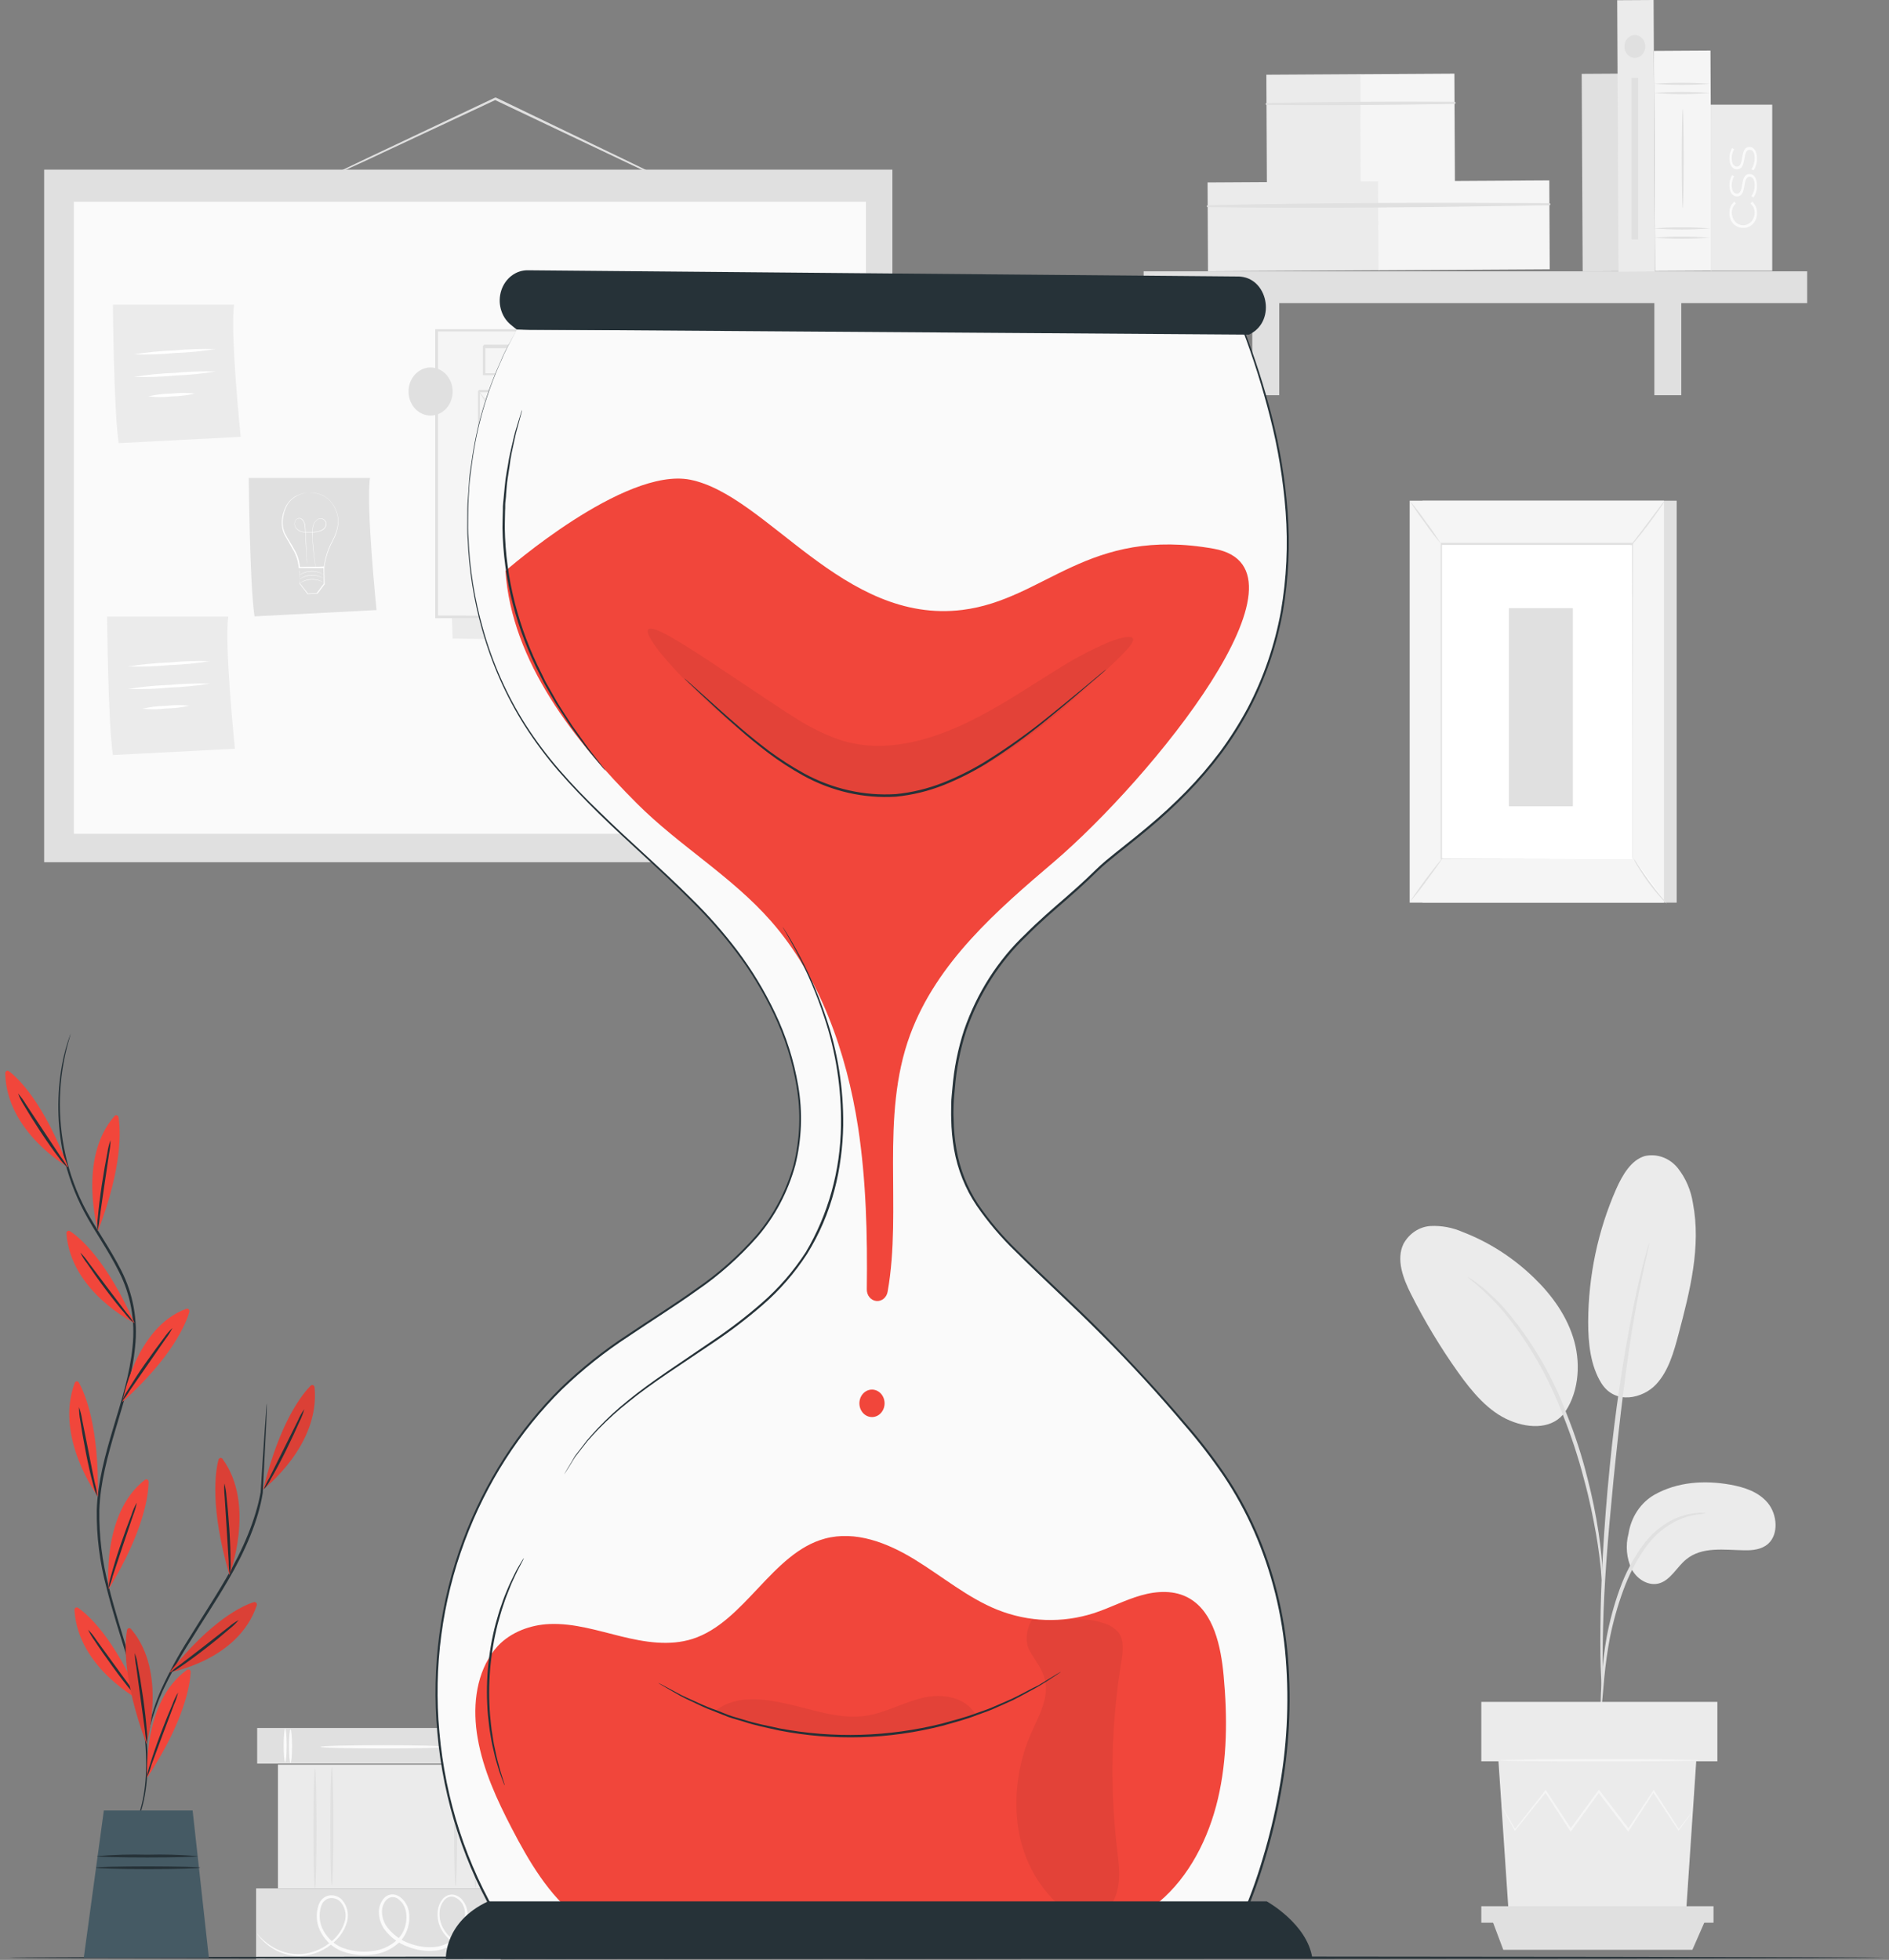 <svg width="213" height="221" viewBox="0 0 213 221" fill="none" xmlns="http://www.w3.org/2000/svg">
<rect x="0" y="0" width="213" height="221" fill="#808080" stroke="none"/>
<path d="M28.997 194.847V198.863H56.57V194.847H28.997Z" fill="#E0E0E0"/>
<path d="M32.759 195.008C32.852 195.008 32.93 195.852 32.93 196.893C32.93 197.935 32.852 198.773 32.759 198.773C32.666 198.773 32.583 197.929 32.583 196.893C32.583 195.857 32.661 195.008 32.759 195.008Z" fill="#FAFAFA"/>
<path d="M32.156 194.927C32.254 194.927 32.327 195.771 32.327 196.807C32.327 197.843 32.254 198.692 32.156 198.692C32.058 198.692 31.984 197.848 31.984 196.807C31.984 195.766 32.058 194.927 32.156 194.927Z" fill="#FAFAFA"/>
<path d="M54.44 195.008C54.537 195.008 54.616 195.852 54.616 196.893C54.616 197.935 54.537 198.773 54.44 198.773C54.342 198.773 54.268 197.929 54.268 196.893C54.268 195.857 54.346 195.008 54.44 195.008Z" fill="#FAFAFA"/>
<path d="M53.842 194.927C53.935 194.927 54.013 195.771 54.013 196.807C54.013 197.843 53.935 198.692 53.842 198.692C53.749 198.692 53.666 197.848 53.666 196.807C53.666 195.766 53.744 194.927 53.842 194.927Z" fill="#FAFAFA"/>
<path d="M50.237 196.973C50.237 197.08 47.078 197.16 43.185 197.16C39.291 197.16 36.132 197.08 36.132 196.973C36.132 196.867 39.291 196.786 43.185 196.786C47.078 196.786 50.237 196.867 50.237 196.973Z" fill="#FAFAFA"/>
<path d="M28.879 212.931V220.963H56.452V212.931H28.879Z" fill="#E0E0E0"/>
<path d="M56.805 218.704C56.805 218.704 56.761 218.742 56.658 218.795C56.555 218.848 56.404 218.928 56.198 219.025C55.599 219.302 54.97 219.497 54.327 219.607C53.296 219.811 52.233 219.646 51.295 219.137C50.715 218.8 50.221 218.312 49.855 217.716C49.436 217.038 49.262 216.214 49.366 215.404C49.426 214.964 49.595 214.55 49.855 214.207C49.995 214.02 50.172 213.87 50.374 213.77C50.575 213.67 50.795 213.622 51.016 213.63C51.244 213.651 51.465 213.722 51.667 213.84C51.868 213.957 52.045 214.119 52.187 214.314C52.488 214.702 52.675 215.181 52.721 215.687C52.758 216.208 52.693 216.731 52.529 217.222C52.365 217.714 52.106 218.161 51.77 218.533C51.073 219.338 50.132 219.841 49.121 219.949C48.08 220.058 47.03 219.915 46.045 219.532C44.993 219.173 44.059 218.488 43.356 217.561C42.994 217.063 42.776 216.459 42.73 215.826C42.7 215.496 42.738 215.164 42.839 214.852C42.941 214.54 43.104 214.256 43.317 214.02C43.551 213.776 43.856 213.63 44.179 213.609C44.498 213.6 44.813 213.697 45.08 213.887C45.597 214.256 45.961 214.831 46.094 215.489C46.209 216.131 46.17 216.795 45.979 217.416C45.789 218.037 45.454 218.593 45.007 219.03C44.132 219.836 43.044 220.318 41.902 220.408C40.819 220.544 39.722 220.425 38.684 220.061C37.666 219.711 36.796 218.974 36.235 217.983C35.956 217.513 35.783 216.978 35.731 216.421C35.678 215.864 35.747 215.301 35.932 214.779C36.023 214.517 36.174 214.285 36.37 214.103C36.566 213.922 36.801 213.798 37.053 213.743C37.295 213.695 37.544 213.703 37.784 213.765C38.023 213.828 38.248 213.944 38.444 214.106C38.788 214.435 39.034 214.868 39.151 215.351C39.268 215.833 39.25 216.342 39.1 216.814C38.832 217.655 38.35 218.396 37.709 218.95C36.649 219.93 35.318 220.494 33.929 220.552C33.083 220.585 32.241 220.423 31.456 220.078C30.672 219.733 29.962 219.212 29.374 218.549C29.256 218.417 29.145 218.278 29.041 218.133C29.004 218.084 28.971 218.033 28.943 217.978C29.525 218.678 30.221 219.256 30.995 219.682C31.907 220.17 32.918 220.398 33.934 220.344C35.274 220.261 36.551 219.698 37.568 218.742C38.164 218.215 38.612 217.515 38.861 216.723C38.99 216.31 39.005 215.865 38.903 215.443C38.801 215.021 38.587 214.641 38.288 214.351C38.123 214.218 37.935 214.123 37.735 214.071C37.536 214.02 37.329 214.013 37.127 214.052C36.922 214.099 36.731 214.201 36.574 214.351C36.416 214.501 36.296 214.692 36.226 214.907C36.065 215.379 36.008 215.885 36.06 216.385C36.111 216.885 36.271 217.365 36.524 217.786C37.05 218.701 37.86 219.379 38.807 219.698C39.799 220.041 40.848 220.15 41.882 220.018C42.952 219.931 43.969 219.481 44.791 218.731C45.195 218.335 45.497 217.831 45.669 217.27C45.84 216.708 45.876 216.107 45.771 215.526C45.66 214.962 45.353 214.466 44.914 214.143C44.716 213.983 44.472 213.904 44.226 213.92C43.98 213.935 43.747 214.045 43.567 214.229C43.389 214.425 43.253 214.662 43.168 214.922C43.084 215.182 43.053 215.46 43.077 215.735C43.118 216.296 43.311 216.831 43.631 217.273C44.291 218.142 45.166 218.785 46.153 219.126C47.093 219.495 48.096 219.635 49.092 219.537C50.023 219.439 50.892 218.981 51.54 218.245C51.849 217.907 52.089 217.502 52.242 217.055C52.394 216.608 52.458 216.13 52.427 215.655C52.41 215.222 52.26 214.809 52 214.482C51.74 214.155 51.387 213.934 50.997 213.855C50.815 213.848 50.635 213.888 50.469 213.969C50.304 214.05 50.157 214.172 50.042 214.325C49.803 214.628 49.645 214.998 49.586 215.393C49.486 216.141 49.645 216.902 50.032 217.529C50.371 218.1 50.834 218.571 51.379 218.902C52.283 219.408 53.313 219.586 54.317 219.409C54.953 219.314 55.577 219.144 56.178 218.902C56.59 218.79 56.8 218.688 56.805 218.704Z" fill="#FAFAFA"/>
<path d="M31.343 198.976V212.915H56.453V198.976H31.343Z" fill="#EBEBEB"/>
<path d="M35.516 199.456C35.609 199.456 35.688 202.474 35.688 206.202C35.688 209.929 35.609 212.947 35.516 212.947C35.423 212.947 35.34 209.929 35.34 206.202C35.34 202.474 35.418 199.456 35.516 199.456Z" fill="#E0E0E0"/>
<path d="M37.42 199.28C37.513 199.28 37.591 202.266 37.591 205.94C37.591 209.614 37.513 212.6 37.42 212.6C37.327 212.6 37.244 209.62 37.244 205.94C37.244 202.26 37.322 199.28 37.42 199.28Z" fill="#E0E0E0"/>
<path d="M53.617 198.852C53.71 198.852 53.788 201.993 53.788 205.87C53.788 209.748 53.71 212.883 53.617 212.883C53.524 212.883 53.44 209.742 53.44 205.87C53.44 201.998 53.519 198.852 53.617 198.852Z" fill="#E0E0E0"/>
<path d="M51.378 199.023C51.471 199.023 51.549 202.078 51.549 205.854C51.549 209.63 51.471 212.685 51.378 212.685C51.285 212.685 51.202 209.63 51.202 205.854C51.202 202.078 51.28 199.023 51.378 199.023Z" fill="#E0E0E0"/>
<path d="M186.547 168.549C189.152 167.081 192.213 166.894 195.108 167.412C196.66 167.695 198.276 168.197 199.334 169.473C200.392 170.75 200.588 172.982 199.378 174.072C198.653 174.723 197.649 174.825 196.709 174.809C194.446 174.782 191.939 174.349 190.132 175.834C189.098 176.678 188.413 178.088 187.193 178.504C185.974 178.921 184.627 178.136 183.99 176.95C183.401 175.714 183.272 174.277 183.628 172.939C183.772 172.012 184.11 171.134 184.616 170.372C185.123 169.611 185.783 168.987 186.547 168.549Z" fill="#EBEBEB"/>
<path d="M180.582 155.993C182.174 158.471 185.269 157.649 186.704 156.137C188.139 154.626 188.746 152.431 189.295 150.337C190.559 145.563 191.827 140.548 190.892 135.682C190.667 134.207 190.072 132.827 189.173 131.698C188.717 131.141 188.137 130.724 187.488 130.488C186.839 130.252 186.145 130.205 185.475 130.352C183.917 130.806 182.948 132.489 182.247 134.053C180.184 138.734 179.101 143.857 179.079 149.05C179.079 151.464 179.333 153.996 180.582 155.993Z" fill="#EBEBEB"/>
<path d="M176.227 159.55C177.955 157.312 178.284 154.049 177.515 151.251C176.746 148.452 175.007 146.06 173.004 144.116C170.647 141.827 167.904 140.062 164.928 138.919C163.776 138.413 162.539 138.184 161.299 138.246C160.679 138.285 160.077 138.489 159.546 138.84C159.015 139.191 158.571 139.678 158.252 140.26C157.4 142.027 158.218 144.169 159.1 145.921C160.653 149 162.425 151.943 164.399 154.722C165.991 156.96 167.827 159.166 170.232 160.175C172.637 161.184 175.174 161.062 176.457 159.23" fill="#EBEBEB"/>
<path d="M180.475 193.39C180.559 193.02 180.608 192.643 180.622 192.263C180.695 191.446 180.783 190.415 180.896 189.192C181.036 187.677 181.247 186.17 181.528 184.679C181.896 182.857 182.399 181.071 183.031 179.338C183.652 177.617 184.491 175.999 185.524 174.531C186.366 173.336 187.442 172.36 188.673 171.674C189.51 171.226 190.405 170.921 191.328 170.772C191.675 170.76 192.02 170.706 192.356 170.611C192.008 170.57 191.656 170.57 191.308 170.611C190.35 170.691 189.413 170.957 188.541 171.396C187.246 172.064 186.109 173.05 185.22 174.275C184.14 175.764 183.269 177.42 182.634 179.189C182.002 180.942 181.51 182.752 181.165 184.599C180.898 186.108 180.714 187.632 180.612 189.165C180.524 190.468 180.489 191.526 180.475 192.257C180.438 192.634 180.438 193.013 180.475 193.39Z" fill="#E0E0E0"/>
<path d="M180.67 191.023C180.7 190.847 180.71 190.668 180.7 190.489C180.7 190.1 180.7 189.603 180.7 188.994C180.7 187.702 180.7 185.822 180.759 183.504C180.866 178.868 181.248 173.89 181.939 166.841C182.61 160.229 183.506 152.527 184.456 147.523C184.657 146.386 184.863 145.36 185.059 144.463C185.255 143.566 185.397 142.791 185.548 142.166C185.7 141.542 185.784 141.098 185.867 140.714C185.911 140.539 185.94 140.36 185.955 140.18C185.88 140.335 185.824 140.5 185.788 140.671C185.681 141.045 185.548 141.52 185.387 142.102C185.225 142.685 185.029 143.491 184.824 144.388C184.618 145.285 184.383 146.306 184.162 147.443C182.986 153.362 182.101 159.345 181.513 165.367C180.808 172.416 180.489 178.836 180.46 183.482C180.435 185.806 180.46 187.686 180.533 188.983C180.568 189.592 180.597 190.089 180.617 190.479C180.614 190.662 180.632 190.845 180.67 191.023Z" fill="#E0E0E0"/>
<path d="M180.7 178.643C180.738 178.124 180.738 177.602 180.7 177.083C180.647 176.079 180.519 174.627 180.26 172.853C179.947 170.775 179.527 168.717 179.001 166.69C178.383 164.196 177.593 161.758 176.636 159.395C174.997 155.039 172.645 151.045 169.696 147.608C169.181 147.021 168.635 146.468 168.06 145.952C167.81 145.723 167.57 145.493 167.364 145.311L166.733 144.836C166.351 144.519 165.947 144.236 165.523 143.992C165.454 144.094 167.232 145.231 169.475 147.837C172.328 151.305 174.618 155.279 176.244 159.587C177.179 161.934 177.97 164.346 178.609 166.808C179.231 169.072 179.643 171.155 179.956 172.907C180.27 174.659 180.421 176.111 180.524 177.099C180.545 177.618 180.604 178.134 180.7 178.643Z" fill="#E0E0E0"/>
<path d="M168.965 198.601L170.106 215.596H190.122L191.264 198.601H168.965Z" fill="#EBEBEB"/>
<path d="M193.648 191.904H167.03V198.602H193.648V191.904Z" fill="#EBEBEB"/>
<path d="M167.03 214.945V216.803H168.284H193.212V214.945H167.03Z" fill="#E0E0E0"/>
<path d="M169.509 219.863L168.284 216.6H192.258L190.828 219.863H169.509Z" fill="#E0E0E0"/>
<path d="M190.891 204.156C190.866 204.212 190.835 204.264 190.798 204.311C190.714 204.428 190.616 204.567 190.499 204.743L189.328 206.372L189.279 206.447L189.23 206.367C188.496 205.261 187.516 203.787 186.365 202.046H186.512L183.691 206.404L183.603 206.538L183.505 206.41L180.175 202.057H180.366L180.185 202.308L177.207 206.41L177.104 206.548L177.016 206.404C175.997 204.839 175.057 203.371 174.19 202.051H174.356L170.879 206.372L170.82 206.447L170.771 206.361L169.684 204.369C169.567 204.15 169.479 203.974 169.405 203.835C169.369 203.777 169.339 203.714 169.317 203.648C169.362 203.698 169.402 203.754 169.434 203.814L169.743 204.348L170.884 206.308H170.776L174.205 201.934L174.288 201.827L174.366 201.945L177.217 206.281H177.021L180.008 202.185L180.19 201.929L180.287 201.8L180.385 201.929L183.721 206.276H183.535L186.385 201.939L186.468 201.811L186.547 201.939L189.353 206.308H189.25C189.764 205.635 190.166 205.106 190.465 204.706L190.788 204.295C190.847 204.193 190.886 204.15 190.891 204.156Z" fill="#F5F5F5"/>
<path d="M191.543 198.489C191.543 198.564 186.523 198.623 180.337 198.623C174.152 198.623 169.132 198.564 169.132 198.489C169.132 198.415 174.147 198.356 180.337 198.356C186.528 198.356 191.543 198.415 191.543 198.489Z" fill="#F5F5F5"/>
<path d="M77.4 21.455C77.4 21.455 77.355 21.455 77.282 21.418L76.959 21.279L75.725 20.718L71.194 18.582L56.306 11.511L55.786 11.26H55.894L41.304 18.09L36.897 20.109L35.692 20.643C35.554 20.712 35.412 20.767 35.266 20.809C35.396 20.724 35.532 20.651 35.672 20.59L36.857 20.002L41.265 17.893L55.821 11.009H55.875H55.928L56.448 11.254L71.307 18.411L75.798 20.606L77.013 21.22L77.326 21.386C77.353 21.406 77.378 21.429 77.4 21.455Z" fill="#E0E0E0"/>
<path d="M100.624 19.127H4.979V97.224H100.624V19.127Z" fill="#E0E0E0"/>
<path d="M97.641 22.758H8.324V94.014H97.641V22.758Z" fill="#FAFAFA"/>
<path d="M28.051 53.889C28.051 53.889 28.144 65.847 28.702 69.5L42.459 68.79C42.459 68.79 41.255 57.04 41.72 53.889H28.051Z" fill="#E0E0E0"/>
<path d="M34.83 55.577H35.031C35.222 55.569 35.414 55.58 35.604 55.609C35.905 55.658 36.199 55.753 36.476 55.892C36.842 56.09 37.166 56.37 37.426 56.715C37.745 57.133 37.972 57.627 38.087 58.157C38.195 58.777 38.145 59.417 37.945 60.01C37.843 60.332 37.713 60.643 37.558 60.939C37.394 61.24 37.246 61.553 37.117 61.874C36.843 62.555 36.655 63.273 36.559 64.01V64.058H36.515H35.158H33.733H33.679V64.005C33.618 63.272 33.391 62.567 33.018 61.954C32.852 61.644 32.67 61.361 32.528 61.067C32.35 60.791 32.187 60.504 32.038 60.207C31.787 59.64 31.712 58.999 31.823 58.381C31.903 57.847 32.085 57.338 32.357 56.885C32.589 56.522 32.894 56.221 33.248 56.004C33.686 55.751 34.165 55.597 34.659 55.55H34.855C34.855 55.55 34.855 55.55 34.806 55.55H34.659C34.472 55.574 34.287 55.614 34.105 55.668C33.816 55.75 33.537 55.874 33.278 56.036C32.931 56.25 32.634 56.548 32.411 56.907C32.158 57.355 31.991 57.855 31.921 58.376C31.814 58.975 31.89 59.595 32.136 60.143C32.286 60.435 32.45 60.719 32.626 60.992C32.798 61.276 32.979 61.569 33.145 61.879C33.532 62.506 33.766 63.23 33.826 63.983L33.772 63.925H35.197H36.559L36.505 63.978C36.603 63.232 36.794 62.504 37.073 61.815C37.208 61.491 37.358 61.176 37.524 60.87C37.676 60.58 37.804 60.276 37.906 59.962C38.104 59.388 38.157 58.766 38.058 58.162C37.946 57.645 37.73 57.161 37.426 56.747C37.173 56.407 36.858 56.128 36.5 55.929C36.229 55.786 35.94 55.688 35.643 55.636C35.457 55.605 35.269 55.587 35.08 55.582H34.928C34.85 55.582 34.83 55.582 34.83 55.577Z" fill="white"/>
<path d="M35.535 63.914C35.534 63.898 35.534 63.882 35.535 63.866V63.727C35.535 63.604 35.491 63.422 35.462 63.193C35.398 62.723 35.305 62.05 35.246 61.211C35.246 61.003 35.217 60.784 35.212 60.554C35.2 60.314 35.2 60.074 35.212 59.833C35.217 59.576 35.269 59.322 35.364 59.086C35.469 58.831 35.658 58.627 35.893 58.514C36.018 58.457 36.155 58.441 36.289 58.469C36.422 58.496 36.545 58.566 36.642 58.669C36.694 58.721 36.734 58.785 36.761 58.856C36.788 58.927 36.801 59.004 36.799 59.08C36.796 59.235 36.748 59.385 36.661 59.508C36.573 59.632 36.459 59.733 36.328 59.801C36.199 59.868 36.062 59.916 35.922 59.946C35.348 60.074 34.759 60.095 34.178 60.01C34.035 59.988 33.895 59.945 33.762 59.882C33.633 59.818 33.516 59.727 33.419 59.614C33.32 59.501 33.251 59.361 33.218 59.209C33.188 59.059 33.205 58.903 33.267 58.765C33.324 58.627 33.428 58.518 33.556 58.461C33.618 58.432 33.683 58.417 33.75 58.417C33.816 58.417 33.882 58.432 33.943 58.461C34.062 58.519 34.163 58.612 34.237 58.728C34.306 58.842 34.356 58.969 34.384 59.102C34.426 59.356 34.449 59.613 34.453 59.871L34.521 61.243C34.556 62.082 34.59 62.76 34.609 63.235C34.609 63.465 34.609 63.647 34.609 63.77V63.956C34.611 63.94 34.611 63.924 34.609 63.908C34.609 63.876 34.609 63.828 34.609 63.77C34.609 63.711 34.609 63.46 34.58 63.235C34.58 62.76 34.516 62.082 34.472 61.243C34.472 60.827 34.428 60.367 34.404 59.871C34.401 59.616 34.376 59.362 34.33 59.112C34.306 58.984 34.26 58.863 34.193 58.755C34.12 58.646 34.025 58.558 33.914 58.498C33.858 58.472 33.797 58.458 33.735 58.458C33.674 58.458 33.613 58.472 33.556 58.498C33.437 58.552 33.341 58.653 33.287 58.781C33.231 58.911 33.215 59.057 33.243 59.198C33.276 59.34 33.342 59.471 33.434 59.577C33.633 59.791 33.891 59.926 34.169 59.962C34.456 60.003 34.746 60.017 35.035 60.004C35.325 59.996 35.614 59.96 35.898 59.898C36.035 59.869 36.168 59.82 36.294 59.753C36.418 59.688 36.527 59.593 36.612 59.476C36.693 59.36 36.74 59.22 36.745 59.075C36.745 59.004 36.731 58.934 36.706 58.869C36.681 58.804 36.644 58.745 36.598 58.696C36.506 58.6 36.39 58.535 36.265 58.508C36.14 58.482 36.011 58.495 35.893 58.546C35.675 58.653 35.501 58.843 35.403 59.08C35.31 59.313 35.258 59.563 35.251 59.817C35.251 60.063 35.251 60.298 35.251 60.528C35.251 60.757 35.251 60.976 35.285 61.19C35.344 62.028 35.432 62.701 35.486 63.166C35.516 63.401 35.54 63.577 35.555 63.7V63.839C35.551 63.865 35.544 63.89 35.535 63.914Z" fill="white"/>
<path d="M33.708 63.994C33.73 64.158 33.743 64.324 33.747 64.49C33.747 64.847 33.767 65.279 33.806 65.788V65.756L34.736 66.936H34.688L35.76 66.872H35.716L36.245 66.167L36.514 65.81V65.858C36.514 65.169 36.485 64.522 36.475 63.935L36.534 63.994H34.531H33.708C33.771 63.984 33.836 63.984 33.899 63.994L34.462 63.962L36.5 63.876H36.558V63.94C36.558 64.533 36.593 65.179 36.612 65.863V65.868C36.524 65.986 36.436 66.109 36.343 66.226L35.809 66.936H35.78L34.707 66.995H34.688L33.777 65.815C33.777 65.281 33.777 64.854 33.777 64.48C33.745 64.319 33.722 64.157 33.708 63.994Z" fill="white"/>
<path d="M36.49 65.681C36.49 65.681 36.451 65.681 36.387 65.633C36.296 65.589 36.203 65.55 36.108 65.516C35.794 65.396 35.461 65.342 35.129 65.356C34.792 65.364 34.46 65.44 34.149 65.58L33.88 65.719L33.782 65.772C33.807 65.743 33.837 65.72 33.87 65.703C33.957 65.645 34.047 65.594 34.139 65.548C34.448 65.398 34.781 65.317 35.119 65.308C35.453 65.294 35.786 65.354 36.098 65.484C36.193 65.521 36.284 65.565 36.373 65.617L36.49 65.681Z" fill="white"/>
<path d="M36.485 65.217L36.387 65.169L36.108 65.046C35.793 64.93 35.461 64.876 35.129 64.886C34.793 64.899 34.461 64.975 34.149 65.11C34.032 65.164 33.943 65.212 33.88 65.249L33.782 65.303L33.87 65.233C33.956 65.176 34.046 65.126 34.139 65.084C34.448 64.932 34.781 64.849 35.119 64.838C35.453 64.83 35.785 64.89 36.098 65.014C36.216 65.068 36.309 65.116 36.373 65.153C36.436 65.191 36.49 65.212 36.485 65.217Z" fill="white"/>
<path d="M36.46 64.768L36.362 64.726C36.294 64.694 36.201 64.645 36.083 64.603C35.768 64.486 35.436 64.432 35.104 64.442C34.767 64.45 34.435 64.526 34.124 64.667C34.007 64.72 33.919 64.768 33.855 64.806L33.757 64.859L33.845 64.79C33.931 64.731 34.021 64.679 34.114 64.635C34.424 64.488 34.756 64.406 35.094 64.394C35.428 64.387 35.76 64.447 36.073 64.571C36.168 64.61 36.259 64.656 36.348 64.71C36.388 64.721 36.427 64.741 36.46 64.768Z" fill="white"/>
<path d="M12.732 34.358C12.732 34.358 12.825 46.321 13.384 49.969L27.141 49.259C27.141 49.259 25.931 37.509 26.397 34.358H12.732Z" fill="#EBEBEB"/>
<path d="M24.325 39.357C22.798 39.604 21.259 39.754 19.716 39.806C18.178 39.961 16.632 40.012 15.088 39.961C16.615 39.718 18.154 39.568 19.697 39.512C21.235 39.364 22.78 39.312 24.325 39.357Z" fill="white"/>
<path d="M24.324 41.889C22.798 42.139 21.259 42.291 19.716 42.343C18.178 42.491 16.635 42.543 15.092 42.498C16.619 42.251 18.158 42.101 19.701 42.049C21.238 41.898 22.782 41.844 24.324 41.889Z" fill="white"/>
<path d="M21.988 44.378C21.126 44.581 20.246 44.688 19.363 44.698C18.487 44.795 17.605 44.795 16.729 44.698C17.59 44.495 18.468 44.388 19.349 44.378C20.226 44.28 21.111 44.28 21.988 44.378Z" fill="white"/>
<path d="M12.081 69.527C12.081 69.527 12.174 81.485 12.732 85.138L26.489 84.428C26.489 84.428 25.279 72.678 25.745 69.527H12.081Z" fill="#EBEBEB"/>
<path d="M23.674 74.547C22.147 74.797 20.608 74.949 19.065 75.001C17.528 75.15 15.984 75.201 14.442 75.156C15.967 74.909 17.504 74.76 19.046 74.708C20.584 74.556 22.13 74.503 23.674 74.547Z" fill="white"/>
<path d="M23.674 77.084C22.147 77.331 20.608 77.481 19.065 77.533C17.528 77.681 15.984 77.733 14.442 77.688C15.969 77.441 17.508 77.291 19.05 77.239C20.588 77.091 22.131 77.039 23.674 77.084Z" fill="white"/>
<path d="M21.337 79.573C20.475 79.775 19.597 79.881 18.716 79.888C17.84 79.994 16.955 80.003 16.077 79.915C16.938 79.712 17.816 79.605 18.697 79.594C19.574 79.488 20.458 79.481 21.337 79.573Z" fill="white"/>
<path d="M49.68 37.504L51.041 72.005L90.535 72.523L88.762 37.958L49.68 37.504Z" fill="#EBEBEB"/>
<path d="M88.454 37.258H49.219V69.564H88.454V37.258Z" fill="#F5F5F5"/>
<path d="M88.453 69.565C88.453 69.565 88.453 69.356 88.453 68.961C88.453 68.566 88.453 67.989 88.453 67.242C88.453 65.725 88.453 63.503 88.423 60.705C88.423 55.07 88.389 47.011 88.365 37.259L88.477 37.376H49.248L49.385 37.232C49.385 48.848 49.385 59.85 49.385 69.538L49.262 69.405L77.561 69.469L85.612 69.506H87.752H88.306H88.497H87.777L85.622 69.608L77.605 69.645L49.199 69.709H49.076V69.581C49.076 59.893 49.076 48.891 49.076 37.275V37.125H49.213H88.443H88.56V37.248C88.56 47.027 88.516 55.118 88.502 60.747C88.502 63.551 88.502 65.746 88.472 67.258C88.472 67.995 88.472 68.561 88.472 68.956C88.463 69.373 88.453 69.565 88.453 69.565Z" fill="#E0E0E0"/>
<path d="M69.858 44.099H53.955V65.927H69.858V44.099Z" fill="#F5F5F5"/>
<path d="M69.857 65.927C69.852 65.89 69.852 65.852 69.857 65.815V65.505C69.857 65.217 69.857 64.822 69.857 64.314C69.857 63.246 69.857 61.746 69.828 59.834C69.828 55.994 69.789 50.557 69.764 44.1L69.887 44.233H53.984C53.95 44.233 54.239 43.956 54.116 44.089V50.023C54.116 51.961 54.116 53.852 54.116 55.684C54.116 59.353 54.116 62.787 54.116 65.906L54.009 65.783L65.523 65.847L68.75 65.879H69.607H69.911C69.818 65.887 69.725 65.887 69.632 65.879H68.799L65.591 65.911L54.009 65.975H53.896V65.853C53.896 62.734 53.896 59.3 53.896 55.63C53.896 53.799 53.896 51.892 53.896 49.969V44.111C53.774 44.239 54.058 43.924 54.033 43.961H69.936H70.058V44.094C70.034 50.584 70.009 56.052 69.994 59.914L69.965 64.362C69.965 64.861 69.965 65.251 69.965 65.532C69.965 65.65 69.965 65.746 69.965 65.826C69.933 65.864 69.897 65.898 69.857 65.927Z" fill="#E0E0E0"/>
<path d="M85.039 39.106H54.562V42.252H85.039V39.106Z" fill="#F5F5F5"/>
<path d="M85.04 42.252C85.04 42.252 85.04 42.172 85.04 42.038C85.04 41.904 85.04 41.68 85.04 41.424C85.04 40.89 85.04 40.105 85.006 39.106L85.06 39.165C79.922 39.218 68.207 39.255 54.582 39.255C54.851 38.956 54.655 39.17 54.719 39.106V42.241L54.587 42.091L76.19 42.155L82.674 42.198H84.438H84.903C84.957 42.194 85.011 42.194 85.064 42.198H84.922H84.477H82.743L76.288 42.246L54.587 42.305H54.455V42.161C54.455 41.659 54.455 41.141 54.455 40.617V39.015L54.592 38.865C68.217 38.865 79.932 38.903 85.069 38.956H85.128V39.015C85.128 40.025 85.128 40.815 85.099 41.37C85.099 41.621 85.099 41.814 85.099 41.963C85.095 42.062 85.075 42.16 85.04 42.252Z" fill="#E0E0E0"/>
<path d="M85.04 44.099H71.802V57.254H85.04V44.099Z" fill="#F5F5F5"/>
<path d="M85.04 57.254C85.04 57.254 85.04 57.163 85.04 57.003V56.287C85.04 55.646 85.04 54.744 85.01 53.617C85.01 51.299 84.976 48.036 84.951 44.11L85.064 44.238H71.841L71.973 44.094V47.624C71.973 48.778 71.973 49.91 71.973 51.016C71.973 53.221 71.973 55.288 71.973 57.243L71.85 57.115L81.401 57.179L84.109 57.216H84.834C84.919 57.209 85.004 57.209 85.089 57.216C85.012 57.224 84.935 57.224 84.858 57.216H84.158L81.479 57.248L71.85 57.312H71.733V57.179C71.733 55.251 71.733 53.157 71.733 50.952C71.733 49.846 71.733 48.714 71.733 47.56V44.03C71.611 44.158 71.894 43.849 71.87 43.881H85.094H85.211V44.003C85.187 47.961 85.167 51.256 85.152 53.617C85.152 54.738 85.128 55.63 85.123 56.287C85.123 56.568 85.123 56.798 85.123 56.976C85.107 57.072 85.079 57.166 85.04 57.254Z" fill="#E0E0E0"/>
<path d="M85.04 59.316H71.802V65.928H85.04V59.316Z" fill="#F5F5F5"/>
<path d="M85.039 65.927C85.039 65.927 85.039 65.756 85.039 65.446L85.015 64.122C85.015 62.952 84.986 61.323 84.961 59.315L85.059 59.422L71.835 59.465C71.713 59.598 71.997 59.283 71.968 59.32V62.722C71.968 63.828 71.968 64.901 71.968 65.927L71.835 65.788L81.303 65.852L84.065 65.895H84.809H85.074C84.996 65.903 84.917 65.903 84.839 65.895H84.119L81.391 65.938L71.835 66.002H71.708V65.863C71.708 64.837 71.708 63.764 71.708 62.658V59.256C71.679 59.256 71.963 58.973 71.845 59.107L85.069 59.144H85.132V59.251C85.132 61.286 85.093 62.941 85.084 64.122C85.084 64.656 85.084 65.099 85.084 65.425C85.084 65.593 85.069 65.761 85.039 65.927Z" fill="#E0E0E0"/>
<path d="M69.46 44.137C64.533 51.555 58.871 58.509 53.949 65.927L69.46 44.137Z" fill="white"/>
<path d="M53.955 65.927C53.955 65.927 53.989 65.836 54.082 65.681L54.499 65.019C54.861 64.442 55.405 63.625 56.09 62.627C57.457 60.618 59.411 57.905 61.605 54.941C63.799 51.977 65.773 49.285 67.174 47.315L68.834 44.981L69.289 44.345C69.397 44.206 69.456 44.132 69.466 44.137C69.43 44.224 69.386 44.306 69.334 44.383L68.917 45.045C68.555 45.622 68.011 46.439 67.326 47.443C65.959 49.446 64.005 52.159 61.811 55.123C59.617 58.087 57.648 60.779 56.242 62.749L54.582 65.089L54.127 65.719C54.077 65.795 54.02 65.865 53.955 65.927Z" fill="#E0E0E0"/>
<path d="M69.857 65.927C69.798 65.975 66.189 61.121 61.8 55.107C57.412 49.093 53.896 44.153 53.964 44.1C54.033 44.046 57.628 48.906 62.021 54.925C66.414 60.944 69.916 65.868 69.857 65.927Z" fill="#E0E0E0"/>
<path d="M51.041 44.147C51.041 44.684 50.895 45.208 50.622 45.655C50.349 46.101 49.96 46.449 49.505 46.654C49.051 46.859 48.551 46.913 48.068 46.808C47.585 46.703 47.142 46.445 46.794 46.066C46.446 45.686 46.209 45.203 46.113 44.676C46.017 44.15 46.066 43.605 46.255 43.109C46.443 42.613 46.762 42.19 47.171 41.891C47.58 41.593 48.061 41.434 48.553 41.434C49.213 41.436 49.845 41.722 50.311 42.23C50.778 42.739 51.04 43.428 51.041 44.147Z" fill="#E0E0E0"/>
<path d="M91.736 37.562C91.736 38.099 91.59 38.623 91.316 39.069C91.043 39.516 90.654 39.863 90.2 40.069C89.745 40.274 89.245 40.328 88.762 40.223C88.28 40.118 87.836 39.86 87.489 39.48C87.141 39.101 86.904 38.618 86.808 38.091C86.712 37.565 86.761 37.02 86.949 36.524C87.138 36.028 87.456 35.604 87.865 35.306C88.275 35.008 88.756 34.849 89.248 34.849C89.907 34.85 90.539 35.137 91.006 35.645C91.472 36.154 91.734 36.843 91.736 37.562Z" fill="#E0E0E0"/>
<path d="M189.06 56.459H160.389V101.78H189.06V56.459Z" fill="#E0E0E0"/>
<path d="M187.624 56.459H158.954V101.78H187.624V56.459Z" fill="#F5F5F5"/>
<path d="M184.064 61.366H162.515V96.871H184.064V61.366Z" fill="white"/>
<path d="M184.064 96.871C184.064 96.871 184.064 96.807 184.064 96.695C184.064 96.583 184.064 96.412 184.064 96.193C184.064 95.744 184.064 95.093 184.064 94.243C184.064 92.545 184.064 90.062 184.064 86.932C184.064 80.673 184.064 71.807 184.03 61.366L184.103 61.446H162.515L162.593 61.361C162.593 74.755 162.593 87.103 162.593 96.866L162.53 96.796L178.202 96.834H182.536H183.672H184.069H183.687H182.561H178.241L162.52 96.866H162.456V96.802C162.456 87.039 162.456 74.691 162.456 61.297V61.211H162.515H184.064H184.133V61.286C184.133 71.748 184.108 80.63 184.098 86.921C184.098 90.046 184.098 92.519 184.098 94.217C184.098 95.055 184.098 95.702 184.098 96.145C184.098 96.364 184.098 96.524 184.098 96.641L184.064 96.871Z" fill="#E0E0E0"/>
<path d="M187.703 56.459C187.564 56.746 187.4 57.018 187.213 57.271C186.88 57.757 186.405 58.413 185.866 59.129C185.327 59.845 184.823 60.475 184.451 60.929C184.261 61.183 184.049 61.417 183.819 61.629C183.982 61.353 184.166 61.092 184.367 60.849L185.749 59.022L187.125 57.196C187.301 56.935 187.494 56.689 187.703 56.459Z" fill="#E0E0E0"/>
<path d="M184.172 96.753C185.242 98.612 186.502 100.332 187.928 101.881L184.172 96.753Z" fill="white"/>
<path d="M187.928 101.881C187.69 101.69 187.471 101.472 187.277 101.229C186.776 100.676 186.302 100.095 185.857 99.488C185.411 98.881 184.995 98.25 184.608 97.597C184.435 97.334 184.289 97.051 184.172 96.753C184.364 96.998 184.541 97.257 184.701 97.528C185.014 98.014 185.46 98.671 185.979 99.381C186.498 100.091 186.993 100.706 187.355 101.149C187.563 101.376 187.755 101.621 187.928 101.881Z" fill="#E0E0E0"/>
<path d="M158.95 101.742L162.706 96.689L158.95 101.742Z" fill="white"/>
<path d="M162.705 96.689C162.735 96.689 161.922 97.875 160.888 99.269C160.276 100.13 159.622 100.956 158.929 101.742C160.099 99.987 161.353 98.301 162.686 96.689H162.705Z" fill="#E0E0E0"/>
<path d="M158.954 56.459C159.597 57.217 160.205 58.01 160.776 58.835C161.384 59.628 161.951 60.458 162.475 61.319C161.829 60.557 161.221 59.758 160.653 58.926C160.044 58.14 159.476 57.316 158.954 56.459Z" fill="#E0E0E0"/>
<path d="M177.349 68.576H170.135V90.916H177.349V68.576Z" fill="#E0E0E0"/>
<path d="M182.452 8.302L178.348 8.326L178.459 30.597L182.563 30.573L182.452 8.302Z" fill="#E0E0E0"/>
<path d="M153.42 8.361L142.792 8.424L142.853 20.718L153.481 20.655L153.42 8.361Z" fill="#EBEBEB"/>
<path d="M163.993 8.304L153.366 8.367L153.427 20.661L164.054 20.598L163.993 8.304Z" fill="#F5F5F5"/>
<path d="M142.806 11.831C149.868 11.895 156.95 11.831 164.012 11.724C164.042 11.724 164.071 11.711 164.092 11.688C164.113 11.665 164.125 11.634 164.125 11.601C164.125 11.569 164.113 11.537 164.092 11.514C164.071 11.491 164.042 11.478 164.012 11.478C156.944 11.435 149.875 11.482 142.806 11.617C142.78 11.617 142.755 11.628 142.737 11.648C142.718 11.668 142.708 11.696 142.708 11.724C142.708 11.752 142.718 11.779 142.737 11.799C142.755 11.819 142.78 11.831 142.806 11.831Z" fill="#E0E0E0"/>
<path d="M155.473 20.456L136.163 20.57L136.212 30.589L155.523 30.476L155.473 20.456Z" fill="#EBEBEB"/>
<path d="M174.696 20.344L155.385 20.457L155.434 30.477L174.745 30.363L174.696 20.344Z" fill="#F5F5F5"/>
<path d="M136.176 23.362C149.007 23.523 161.878 23.362 174.705 23.154C174.735 23.154 174.763 23.141 174.784 23.118C174.806 23.095 174.817 23.064 174.817 23.031C174.817 22.999 174.806 22.967 174.784 22.944C174.763 22.921 174.735 22.908 174.705 22.908C161.873 22.834 149.002 22.844 136.176 23.149C136.15 23.149 136.125 23.16 136.106 23.18C136.088 23.2 136.078 23.227 136.078 23.256C136.078 23.284 136.088 23.311 136.106 23.331C136.125 23.351 136.15 23.362 136.176 23.362Z" fill="#E0E0E0"/>
<path d="M203.772 30.593H128.957V34.181H203.772V30.593Z" fill="#E0E0E0"/>
<path d="M144.242 32.319H141.206V44.565H144.242V32.319Z" fill="#E0E0E0"/>
<path d="M189.579 32.319H186.542V44.565H189.579V32.319Z" fill="#E0E0E0"/>
<path d="M186.456 -4.49367e-05L182.352 0.024L182.504 30.653L186.608 30.629L186.456 -4.49367e-05Z" fill="#EBEBEB"/>
<path d="M192.87 5.703L186.494 5.741L186.617 30.564L192.993 30.527L192.87 5.703Z" fill="#F5F5F5"/>
<path d="M192.826 10.491C190.706 10.654 188.579 10.654 186.459 10.491C188.579 10.334 190.706 10.334 192.826 10.491Z" fill="#E0E0E0"/>
<path d="M192.826 9.449C190.706 9.612 188.579 9.612 186.459 9.449C188.579 9.293 190.706 9.293 192.826 9.449Z" fill="#E0E0E0"/>
<path d="M192.826 26.795C190.706 26.958 188.579 26.958 186.459 26.795C188.579 26.639 190.706 26.639 192.826 26.795Z" fill="#E0E0E0"/>
<path d="M192.826 25.754C190.706 25.917 188.579 25.917 186.459 25.754C188.579 25.598 190.706 25.598 192.826 25.754Z" fill="#E0E0E0"/>
<path d="M189.739 23.479C189.675 23.479 189.626 20.974 189.626 17.887C189.626 14.8 189.675 12.295 189.739 12.295C189.803 12.295 189.847 14.8 189.847 17.887C189.847 20.974 189.798 23.479 189.739 23.479Z" fill="#E0E0E0"/>
<path d="M199.834 11.804H192.895V30.54H199.834V11.804Z" fill="#EBEBEB"/>
<path d="M196.563 25.685C196.356 25.698 196.149 25.664 195.956 25.584C195.762 25.503 195.586 25.38 195.44 25.22C195.293 25.061 195.179 24.87 195.105 24.659C195.031 24.448 194.999 24.223 195.01 23.997C194.999 23.752 195.045 23.507 195.143 23.286C195.241 23.065 195.389 22.874 195.573 22.732L195.73 22.972C195.583 23.089 195.464 23.244 195.385 23.423C195.305 23.602 195.268 23.799 195.275 23.997C195.275 24.37 195.41 24.727 195.652 24.991C195.893 25.254 196.221 25.402 196.563 25.402C196.904 25.402 197.232 25.254 197.473 24.991C197.715 24.727 197.851 24.37 197.851 23.997C197.858 23.798 197.82 23.6 197.739 23.421C197.659 23.242 197.539 23.088 197.39 22.972L197.552 22.732C197.734 22.876 197.88 23.067 197.977 23.288C198.074 23.509 198.12 23.753 198.11 23.997C198.122 24.222 198.089 24.447 198.015 24.657C197.942 24.868 197.828 25.059 197.682 25.218C197.536 25.377 197.361 25.501 197.168 25.582C196.975 25.662 196.769 25.697 196.563 25.685Z" fill="#FAFAFA"/>
<path d="M197.718 22.267L197.488 22.122C197.728 21.777 197.858 21.355 197.855 20.921C197.855 20.221 197.625 19.938 197.282 19.938C196.391 19.938 197.047 22.149 195.847 22.149C195.387 22.149 195.01 21.727 195.01 20.883C195.003 20.479 195.107 20.081 195.308 19.74L195.543 19.89C195.359 20.184 195.263 20.533 195.269 20.889C195.269 21.54 195.514 21.829 195.842 21.829C196.758 21.829 196.111 19.618 197.277 19.618C197.767 19.618 198.11 20.087 198.11 20.937C198.125 21.416 197.986 21.886 197.718 22.267Z" fill="#FAFAFA"/>
<path d="M197.718 19.217L197.488 19.073C197.728 18.727 197.858 18.305 197.855 17.871C197.855 17.172 197.625 16.889 197.282 16.889C196.391 16.889 197.047 19.094 195.847 19.094C195.387 19.094 195.01 18.678 195.01 17.834C195.003 17.429 195.107 17.031 195.308 16.691L195.543 16.835C195.359 17.131 195.264 17.482 195.269 17.839C195.269 18.491 195.514 18.779 195.842 18.779C196.758 18.779 196.111 16.568 197.277 16.568C197.767 16.568 198.11 17.033 198.11 17.882C198.125 18.363 197.987 18.835 197.718 19.217Z" fill="#FAFAFA"/>
<path d="M184.343 6.527C184.995 6.527 185.523 5.951 185.523 5.24C185.523 4.529 184.995 3.953 184.343 3.953C183.691 3.953 183.163 4.529 183.163 5.24C183.163 5.951 183.691 6.527 184.343 6.527Z" fill="#E0E0E0"/>
<path d="M184.706 8.776H183.976V26.999H184.706V8.776Z" fill="#E0E0E0"/>
<path d="M212.377 220.75C212.377 220.825 165.071 220.889 106.731 220.889C48.391 220.889 1.076 220.835 1.076 220.75C1.076 220.664 48.372 220.611 106.731 220.611C165.091 220.611 212.377 220.686 212.377 220.75Z" fill="#263238"/>
<path d="M58.283 37.157C50.423 50.637 50.937 69.33 59.527 82.271C65.253 90.901 73.838 96.691 80.656 104.306C87.473 111.922 92.654 123.165 89.055 133.066C85.391 143.144 74.661 147.241 66.629 153.628C57.767 160.667 51.751 171.176 49.844 182.949C47.937 194.722 50.288 206.843 56.403 216.766H139.867C139.867 216.766 154.531 186.297 135.68 163.071C116.829 139.844 106.706 139.47 107.401 124.238C108.097 109.006 117.872 104.066 123.46 98.352C129.048 92.637 156.274 79.323 140.215 37.152L58.283 37.157Z" fill="#FAFAFA"/>
<path d="M58.284 37.157H59.719H63.951H80.24L140.216 37.109H140.279V37.173C141.509 40.366 142.556 43.639 143.414 46.974C144.315 50.464 144.909 54.041 145.187 57.655C145.476 61.433 145.298 65.235 144.658 68.961C143.955 72.824 142.681 76.536 140.887 79.953C139.957 81.695 138.906 83.358 137.743 84.925C136.555 86.513 135.271 88.012 133.898 89.411C132.508 90.836 131.051 92.181 129.534 93.443C128.016 94.725 126.429 95.932 124.881 97.214C124.108 97.849 123.412 98.565 122.658 99.281C121.904 99.996 121.154 100.664 120.381 101.337C118.838 102.683 117.28 104.007 115.811 105.497C112.745 108.396 110.388 112.081 108.955 116.221C108.266 118.345 107.831 120.556 107.662 122.801C107.618 123.335 107.549 123.923 107.529 124.489C107.51 125.055 107.49 125.621 107.529 126.187C107.541 127.324 107.645 128.457 107.843 129.573C108.231 131.835 109.078 133.973 110.321 135.833C111.6 137.691 113.049 139.404 114.646 140.944C117.814 144.1 121.179 147.118 124.397 150.375C127.614 153.633 130.763 157.03 133.8 160.624C135.349 162.403 136.798 164.283 138.139 166.253C139.488 168.248 140.661 170.378 141.641 172.614C143.623 177.147 144.841 182.031 145.236 187.034C145.635 192.106 145.361 197.215 144.423 202.202C143.967 204.721 143.368 207.208 142.63 209.647C141.905 212.106 141.021 214.507 139.986 216.83L139.951 216.905H56.335L56.301 216.846C52.387 210.42 49.986 203.04 49.312 195.36C48.633 187.984 49.626 180.538 52.201 173.677C54.65 167.119 58.419 161.245 63.231 156.491C65.566 154.243 68.088 152.237 70.763 150.498C73.369 148.736 75.999 147.102 78.482 145.318C80.967 143.624 83.251 141.6 85.28 139.293C87.217 137.028 88.655 134.31 89.482 131.346C90.207 128.455 90.321 125.422 89.815 122.475C89.332 119.632 88.462 116.883 87.234 114.32C86.059 111.852 84.651 109.525 83.032 107.377C81.469 105.317 79.77 103.383 77.948 101.593C74.417 98.047 70.797 94.944 67.546 91.756C65.915 90.153 64.372 88.551 62.947 86.912C61.565 85.306 60.292 83.595 59.136 81.79C57.047 78.48 55.437 74.839 54.361 70.996C53.419 67.677 52.873 64.24 52.735 60.769C52.667 59.978 52.696 59.199 52.696 58.435C52.696 57.671 52.696 56.929 52.76 56.208C52.823 55.487 52.858 54.782 52.907 54.071C52.956 53.361 53.088 52.725 53.171 52.079C53.712 48.145 54.816 44.328 56.443 40.768C56.663 40.217 56.915 39.682 57.197 39.165L57.799 38.049C58.118 37.456 58.289 37.157 58.289 37.157L57.799 38.065L57.217 39.165C56.941 39.684 56.693 40.219 56.472 40.768C54.86 44.337 53.77 48.159 53.24 52.095C53.157 52.736 53.059 53.398 52.985 54.077C52.912 54.755 52.887 55.465 52.838 56.186C52.789 56.907 52.789 57.65 52.784 58.408C52.779 59.166 52.76 59.946 52.828 60.737C52.97 64.196 53.522 67.621 54.469 70.927C55.543 74.756 57.152 78.382 59.239 81.678C60.392 83.475 61.664 85.178 63.045 86.773C64.465 88.418 66.008 90.02 67.639 91.579C70.891 94.784 74.495 97.855 78.051 101.406C79.887 103.21 81.599 105.157 83.174 107.233C84.802 109.396 86.219 111.74 87.4 114.224C88.64 116.803 89.518 119.57 90.006 122.433C90.519 125.411 90.405 128.477 89.673 131.4C88.842 134.398 87.391 137.148 85.431 139.438C83.392 141.758 81.1 143.795 78.604 145.505C76.111 147.294 73.481 148.928 70.881 150.691C68.216 152.424 65.705 154.423 63.378 156.661C58.596 161.391 54.848 167.232 52.412 173.752C49.852 180.578 48.868 187.985 49.547 195.323C50.221 202.959 52.61 210.296 56.502 216.686L56.404 216.627H139.868L139.755 216.702C140.79 214.385 141.67 211.989 142.39 209.535C143.124 207.106 143.719 204.63 144.173 202.122C145.108 197.16 145.38 192.076 144.981 187.029C144.594 182.053 143.384 177.195 141.411 172.689C140.437 170.469 139.275 168.354 137.938 166.371C136.601 164.411 135.158 162.538 133.619 160.763C130.599 157.178 127.469 153.767 124.23 150.53C121.017 147.278 117.662 144.266 114.484 141.093C112.875 139.541 111.413 137.816 110.12 135.945C108.853 134.063 107.985 131.898 107.578 129.605C107.382 128.473 107.276 127.324 107.26 126.171C107.235 125.6 107.26 125.028 107.26 124.457C107.26 123.885 107.348 123.319 107.387 122.753C107.567 120.495 108.012 118.271 108.71 116.136C110.156 111.959 112.534 108.242 115.63 105.321C117.099 103.836 118.671 102.49 120.214 101.15C120.988 100.477 121.747 99.799 122.487 99.104C123.226 98.41 123.956 97.662 124.72 97.022C126.277 95.74 127.859 94.533 129.373 93.256C130.885 92 132.338 90.662 133.727 89.245C135.09 87.853 136.368 86.363 137.552 84.786C138.705 83.224 139.752 81.571 140.681 79.84C142.466 76.447 143.733 72.76 144.433 68.924C145.07 65.228 145.249 61.456 144.966 57.708C144.693 54.095 144.104 50.519 143.208 47.027C142.362 43.684 141.328 40.4 140.113 37.195L140.196 37.253L80.255 37.205H63.956H59.714L58.284 37.157Z" fill="#263238"/>
<path d="M136.885 61.879C149.178 64.085 129.798 87.83 118.823 97.198C112.456 102.618 105.648 108.504 102.631 116.664C99.203 125.925 101.745 136.329 100.089 145.643C100.036 145.964 99.873 146.252 99.634 146.447C99.394 146.643 99.096 146.733 98.798 146.698C98.5 146.664 98.226 146.508 98.029 146.261C97.833 146.015 97.729 145.697 97.739 145.371C97.817 139.256 97.67 133.146 96.759 127.127C95.442 118.582 92.434 110.149 86.964 103.895C82.483 98.784 76.61 95.392 71.835 90.618C64.861 83.648 57.696 74.66 56.996 64.373C56.996 64.373 70.386 52.624 77.82 54.092C86.508 55.828 95.06 70.446 108.518 68.774C117.882 67.605 122.628 59.326 136.885 61.879Z" fill="#F1463B"/>
<path d="M137.977 188.962C137.669 185.608 136.846 181.816 134.118 180.235C132.468 179.274 130.455 179.381 128.643 179.899C126.83 180.417 125.131 181.32 123.339 181.902C119.775 183.044 115.97 182.911 112.481 181.522C109.145 180.187 106.285 177.784 103.175 175.872C100.065 173.96 96.456 172.561 93.008 173.495C87.062 175.098 83.967 182.916 78.09 184.802C75.475 185.635 72.668 185.165 70.014 184.513C67.359 183.862 64.69 183.013 61.972 183.125C59.837 183.21 57.618 184.017 56.124 185.608L56.085 185.656C55.836 185.922 55.61 186.211 55.409 186.521C53.587 189.192 53.293 192.733 53.857 195.969C54.483 199.596 56.036 202.944 57.701 206.154C59.66 209.935 61.894 213.695 65.136 216.216C69.142 219.33 74.172 217.183 79.074 217.604C90.5 218.587 102.793 219.255 114.224 218.293C120.263 217.759 125.92 218.496 130.709 214.453C134.079 211.612 136.273 207.329 137.331 202.832C138.389 198.335 138.403 193.582 137.977 188.962Z" fill="#F1463B"/>
<g opacity="0.24">
<path opacity="0.24" d="M116.408 182.543C115.766 183.611 115.487 185.064 116.109 186.153C116.731 187.243 117.578 188.241 117.843 189.496C118.269 191.462 117.182 193.385 116.373 195.206C114.878 198.462 114.313 202.133 114.752 205.743C115.216 209.365 116.931 212.657 119.547 214.945C120.708 215.922 122.216 216.681 123.617 216.2C124.934 215.751 125.782 214.293 126.066 212.814C126.35 211.335 126.11 209.813 125.938 208.323C125.141 201.378 125.306 194.342 126.428 187.451C126.614 186.303 126.791 184.989 126.125 184.076C125.644 183.544 125.034 183.173 124.366 183.007C121.82 182.083 119.072 183.109 116.432 182.564" fill="black"/>
</g>
<path d="M50.277 220.9C50.277 220.9 50.047 216.724 55.042 214.395H142.831C142.831 214.395 147.411 216.926 147.974 220.804L50.277 220.9Z" fill="#263238"/>
<path d="M140.965 37.665L140.823 37.734L58.275 37.157C58.275 37.157 57.981 36.954 57.545 36.575C57.03 36.136 56.655 35.531 56.471 34.847C56.288 34.163 56.305 33.433 56.521 32.76C56.737 32.088 57.141 31.506 57.676 31.096C58.211 30.686 58.85 30.469 59.504 30.476L139.628 31.181C142.924 31.213 143.963 36.127 140.965 37.665Z" fill="#263238"/>
<g opacity="0.24">
<path opacity="0.24" d="M127.742 72.005C127.908 72.353 127.286 73.073 126.106 74.249C124.926 75.423 123.167 76.967 120.983 78.906C118.36 81.269 115.577 83.411 112.657 85.314C110.843 86.46 108.935 87.416 106.956 88.172C105.884 88.576 104.79 88.906 103.68 89.16C102.514 89.43 101.33 89.598 100.139 89.662C97.726 89.805 95.31 89.442 93.023 88.594C91 87.791 89.078 86.715 87.302 85.389C85.657 84.204 84.241 83.029 82.894 81.902C81.548 80.775 80.348 79.691 79.26 78.665C74.926 74.569 72.644 71.557 73.085 70.975C73.525 70.392 76.611 72.288 81.41 75.493L85.329 78.11C86.734 79.039 88.238 80.07 89.776 81.02C91.302 81.997 92.919 82.794 94.6 83.397C96.32 83.959 98.116 84.19 99.909 84.081C103.67 83.867 107.319 82.425 110.478 80.759C113.637 79.093 116.497 77.148 118.975 75.632C120.936 74.37 122.987 73.28 125.107 72.374C126.659 71.781 127.6 71.669 127.742 72.005Z" fill="black"/>
</g>
<path d="M97.798 156.8C98.145 156.65 98.532 156.654 98.876 156.813C99.22 156.972 99.493 157.272 99.636 157.648C99.778 158.025 99.779 158.447 99.638 158.824C99.497 159.201 99.226 159.503 98.883 159.663C98.539 159.823 98.152 159.83 97.804 159.681C97.457 159.533 97.177 159.24 97.025 158.868C96.874 158.496 96.862 158.074 96.994 157.693C97.126 157.312 97.39 157.003 97.73 156.832" fill="#F1463B"/>
<path d="M68.275 86.901C68.167 86.805 68.069 86.698 67.981 86.581L67.183 85.63C66.845 85.208 66.399 84.717 65.944 84.092L64.386 81.955C63.852 81.133 63.25 80.246 62.643 79.285L61.746 77.731C61.594 77.464 61.433 77.197 61.286 76.914L60.855 76.049C59.551 73.53 58.53 70.849 57.813 68.064C57.093 65.282 56.705 62.41 56.658 59.519C56.658 58.851 56.692 58.205 56.702 57.57C56.702 57.255 56.702 56.945 56.741 56.64C56.78 56.336 56.8 56.037 56.829 55.743C56.893 55.156 56.932 54.584 57.005 54.039C57.079 53.495 57.182 52.971 57.265 52.485C57.402 51.486 57.647 50.616 57.818 49.815C57.911 49.43 57.985 49.067 58.078 48.747L58.347 47.855L58.724 46.632C58.761 46.486 58.81 46.345 58.871 46.21C58.851 46.359 58.819 46.505 58.773 46.648C58.69 46.958 58.583 47.369 58.44 47.887L58.196 48.779C58.112 49.105 58.044 49.468 57.956 49.847C57.799 50.621 57.569 51.497 57.466 52.517C57.388 53.009 57.309 53.527 57.226 54.066C57.143 54.605 57.123 55.172 57.064 55.759C57.064 56.053 57.01 56.347 56.981 56.651C56.952 56.956 56.981 57.265 56.952 57.575C56.952 58.205 56.912 58.846 56.917 59.508C56.965 62.382 57.349 65.237 58.058 68.005C58.771 70.77 59.779 73.433 61.061 75.942C61.203 76.23 61.345 76.519 61.482 76.807C61.619 77.095 61.79 77.341 61.937 77.619L62.819 79.173C63.416 80.156 64.009 81.042 64.528 81.843L66.056 83.98C66.497 84.615 66.933 85.112 67.256 85.55L68.02 86.538C68.112 86.653 68.197 86.774 68.275 86.901Z" fill="#263238"/>
<path d="M63.627 166.243C63.651 166.181 63.681 166.122 63.715 166.066L64.009 165.564C64.141 165.34 64.303 165.073 64.499 164.753L64.807 164.219C64.93 164.042 65.072 163.866 65.214 163.684L66.193 162.403C66.57 161.959 67.001 161.5 67.457 160.998C68.513 159.889 69.635 158.858 70.817 157.911C73.417 155.775 76.772 153.639 80.406 151.134C82.317 149.85 84.154 148.439 85.906 146.909C87.786 145.276 89.446 143.363 90.838 141.227C93.385 136.959 94.769 131.99 94.829 126.897C94.891 122.747 94.254 118.62 92.949 114.721C92.084 112.089 90.999 109.551 89.707 107.137C89.251 106.277 88.879 105.625 88.624 105.182L88.335 104.68C88.272 104.568 88.242 104.504 88.242 104.504C88.286 104.552 88.324 104.606 88.355 104.664L88.668 105.155C88.938 105.583 89.325 106.224 89.79 107.083C91.122 109.484 92.237 112.021 93.12 114.657C94.46 118.572 95.125 122.724 95.079 126.903C95.058 128.108 94.969 129.31 94.81 130.502C94.651 131.75 94.411 132.983 94.09 134.193C93.421 136.755 92.381 139.183 91.009 141.387C89.603 143.547 87.925 145.48 86.024 147.128C84.261 148.659 82.414 150.072 80.494 151.358C76.846 153.841 73.486 155.956 70.885 158.077C69.704 159.011 68.579 160.026 67.516 161.116C67.06 161.612 66.624 162.061 66.242 162.499L65.263 163.754C65.116 163.946 64.974 164.122 64.851 164.288L64.533 164.795L64.043 165.591L63.73 166.077C63.7 166.135 63.665 166.191 63.627 166.243Z" fill="#263238"/>
<path d="M59.073 175.68C59.044 175.767 59.008 175.85 58.966 175.931L58.613 176.609C58.456 176.897 58.27 177.261 58.079 177.677C57.888 178.094 57.643 178.585 57.438 179.146C57.33 179.424 57.212 179.712 57.095 180.011C56.977 180.31 56.879 180.641 56.762 180.972C56.527 181.635 56.34 182.361 56.125 183.109C55.273 186.457 54.98 189.944 55.258 193.406C55.341 194.196 55.4 194.955 55.528 195.649C55.581 195.996 55.626 196.338 55.689 196.658C55.753 196.979 55.821 197.288 55.885 197.582C55.993 198.175 56.154 198.693 56.272 199.152C56.389 199.612 56.507 200.007 56.615 200.327L56.845 201.064C56.878 201.148 56.899 201.236 56.909 201.326C56.861 201.252 56.824 201.171 56.796 201.086C56.722 200.888 56.634 200.653 56.522 200.365C56.374 199.984 56.245 199.596 56.135 199.2C56.003 198.741 55.831 198.223 55.709 197.63C55.64 197.336 55.572 197.027 55.498 196.706C55.425 196.386 55.381 196.039 55.317 195.692C55.18 194.987 55.111 194.228 55.023 193.432C54.717 189.95 55.012 186.435 55.895 183.071C56.115 182.302 56.311 181.571 56.561 180.908C56.683 180.577 56.781 180.251 56.909 179.947L57.271 179.077C57.486 178.542 57.761 178.046 57.952 177.618C58.124 177.251 58.316 176.894 58.525 176.55L58.917 175.893C59.015 175.749 59.064 175.674 59.073 175.68Z" fill="#263238"/>
<path d="M119.621 188.519L119.523 188.594L119.22 188.802L118.029 189.582L117.168 190.116C116.844 190.313 116.487 190.495 116.105 190.703C115.331 191.109 114.479 191.627 113.47 192.044L111.903 192.743C111.359 192.978 110.766 193.165 110.169 193.389C108.979 193.865 107.656 194.207 106.28 194.596C100.238 196.14 93.97 196.322 87.86 195.131C86.46 194.821 85.128 194.554 83.913 194.148C83.306 193.956 82.708 193.806 82.15 193.614L80.553 192.978C79.53 192.62 78.648 192.156 77.859 191.793C77.468 191.606 77.1 191.44 76.772 191.259L75.881 190.751L74.656 190.041L74.343 189.849L74.24 189.779C74.24 189.779 74.284 189.779 74.358 189.827L74.681 189.993L75.925 190.655L76.821 191.136C77.154 191.307 77.526 191.461 77.918 191.643C78.707 191.985 79.588 192.439 80.617 192.781L82.194 193.405C82.752 193.608 83.35 193.753 83.957 193.94C85.167 194.335 86.494 194.586 87.875 194.89C93.956 196.039 100.186 195.857 106.202 194.356C107.573 193.972 108.891 193.646 110.081 193.181C110.678 192.962 111.266 192.786 111.81 192.551L113.377 191.873C114.386 191.467 115.243 190.965 116.017 190.575C116.399 190.372 116.761 190.196 117.084 190.041L117.956 189.507L119.166 188.77L119.484 188.588C119.582 188.529 119.621 188.513 119.621 188.519Z" fill="#263238"/>
<path d="M124.73 75.483C124.7 75.521 124.665 75.555 124.627 75.584L124.304 75.873C124.005 76.134 123.589 76.503 123.055 76.941C121.968 77.881 120.391 79.243 118.397 80.866C116.078 82.802 113.645 84.572 111.114 86.164C109.61 87.082 108.041 87.87 106.423 88.519C104.677 89.212 102.856 89.654 101.006 89.833C97.409 90.053 93.822 89.239 90.603 87.473C89.212 86.702 87.868 85.831 86.582 84.866C85.388 83.948 84.295 83.056 83.331 82.196C81.371 80.498 79.873 79.061 78.815 78.078L77.605 76.935L77.297 76.636L77.194 76.524C77.194 76.524 77.238 76.524 77.311 76.609L77.639 76.893L78.879 77.993C79.956 78.954 81.494 80.364 83.443 82.041C84.423 82.879 85.505 83.761 86.705 84.669C87.986 85.617 89.323 86.473 90.706 87.232C93.892 88.964 97.437 89.761 100.991 89.545C102.819 89.368 104.619 88.934 106.344 88.252C107.952 87.612 109.51 86.835 111.007 85.929C113.533 84.366 115.969 82.634 118.299 80.743C120.297 79.141 121.889 77.806 123.001 76.893L124.279 75.824L124.617 75.557C124.651 75.526 124.689 75.501 124.73 75.483Z" fill="#263238"/>
<g opacity="0.24">
<path opacity="0.24" d="M80.559 193.005C82.88 191.05 86.142 191.52 89.012 192.183C91.882 192.845 94.772 193.908 97.676 193.464C99.865 193.128 101.873 191.958 104.043 191.446C106.213 190.933 108.823 191.312 110.023 193.336C100.433 196.706 90.098 196.59 80.574 193.005" fill="black"/>
</g>
<path d="M14.834 206.784C14.855 206.706 14.884 206.63 14.922 206.56L15.196 205.913C15.534 205.078 15.807 204.213 16.014 203.328C16.552 201.032 16.739 197.523 15.94 193.357C15.511 191.085 14.945 188.846 14.246 186.655C13.526 184.278 12.693 181.757 12.012 179.028C11.244 176.182 10.872 173.225 10.911 170.259C11.013 167.156 11.856 164.058 12.781 160.976C13.707 157.895 14.662 154.872 14.946 151.838C15.267 148.92 14.73 145.965 13.413 143.4C12.184 140.933 10.646 138.828 9.495 136.644C8.416 134.621 7.621 132.434 7.134 130.155C6.441 126.851 6.391 123.425 6.988 120.098C7.207 118.883 7.535 117.693 7.967 116.547C7.956 116.629 7.938 116.709 7.913 116.787L7.717 117.465C6.565 121.567 6.441 125.93 7.36 130.102C7.851 132.355 8.648 134.515 9.725 136.511C10.876 138.647 12.424 140.783 13.673 143.256C15.01 145.871 15.557 148.88 15.235 151.854C14.946 154.941 13.981 157.98 13.061 161.062C12.14 164.143 11.302 167.204 11.2 170.253C11.157 173.19 11.518 176.117 12.272 178.937C12.943 181.65 13.771 184.171 14.476 186.559C15.169 188.762 15.727 191.014 16.146 193.299C16.925 197.496 16.7 201.043 16.146 203.344C15.93 204.232 15.638 205.096 15.274 205.924C15.147 206.191 15.044 206.399 14.971 206.56C14.932 206.639 14.886 206.714 14.834 206.784Z" fill="#263238"/>
<path d="M11.056 138.797C11.056 138.797 8.71 130.625 12.918 125.84C12.95 125.801 12.992 125.774 13.038 125.759C13.084 125.745 13.133 125.745 13.18 125.76C13.226 125.774 13.267 125.802 13.3 125.841C13.332 125.88 13.354 125.927 13.363 125.979C13.588 127.33 13.868 131.442 11.056 138.797Z" fill="#F1463B"/>
<path d="M12.462 128.564C12.454 129.07 12.4 129.575 12.3 130.07C12.148 131.138 11.967 132.329 11.766 133.675C11.565 135.021 11.394 136.244 11.242 137.28C11.203 137.786 11.119 138.286 10.992 138.775C10.953 138.268 10.967 137.757 11.036 137.253C11.115 136.318 11.267 135.037 11.477 133.627C11.688 132.217 11.913 130.956 12.099 130.032C12.168 129.529 12.29 129.036 12.462 128.564Z" fill="#263238"/>
<path d="M13.81 158.076C13.81 158.076 15.245 149.654 21.014 147.582C21.06 147.565 21.109 147.561 21.156 147.573C21.203 147.584 21.246 147.609 21.281 147.646C21.315 147.683 21.34 147.729 21.352 147.78C21.363 147.831 21.362 147.884 21.347 147.934C20.975 149.227 19.452 153.008 13.81 158.076Z" fill="#F1463B"/>
<path d="M19.442 149.745C19.218 150.189 18.954 150.608 18.654 150.995C18.076 151.839 17.39 152.821 16.636 153.911L14.609 156.832C14.355 157.257 14.067 157.656 13.747 158.023C13.929 157.554 14.16 157.109 14.437 156.699C14.927 155.913 15.588 154.856 16.396 153.718C17.204 152.581 17.934 151.582 18.487 150.856C18.765 150.447 19.086 150.074 19.442 149.745Z" fill="#263238"/>
<path d="M12.252 179.198C12.252 179.198 11.38 170.685 16.346 166.861C16.385 166.831 16.431 166.812 16.48 166.809C16.528 166.805 16.576 166.816 16.618 166.84C16.661 166.865 16.697 166.901 16.721 166.947C16.746 166.992 16.758 167.044 16.758 167.096C16.743 168.464 16.297 172.56 12.252 179.198Z" fill="#F1463B"/>
<path d="M15.42 169.442C15.327 169.939 15.186 170.424 14.999 170.889C14.666 171.877 14.279 173.025 13.843 174.318L12.702 177.747C12.581 178.234 12.417 178.708 12.212 179.162C12.264 178.656 12.368 178.158 12.521 177.677C12.761 176.775 13.133 175.541 13.589 174.206C14.044 172.87 14.49 171.669 14.828 170.809C14.977 170.33 15.176 169.872 15.42 169.442Z" fill="#263238"/>
<path d="M16.596 200.455C16.596 200.455 16.004 191.91 21.092 188.289C21.132 188.259 21.179 188.242 21.227 188.239C21.275 188.237 21.323 188.249 21.365 188.274C21.408 188.3 21.442 188.338 21.466 188.384C21.49 188.429 21.501 188.482 21.499 188.534C21.435 189.896 20.857 193.971 16.596 200.455Z" fill="#F1463B"/>
<path d="M20.083 190.842C19.966 191.336 19.802 191.816 19.594 192.273C19.226 193.245 18.8 194.41 18.325 195.649L17.066 199.035C16.938 199.506 16.771 199.964 16.567 200.402C16.633 199.899 16.753 199.406 16.924 198.933C17.189 198.041 17.605 196.829 18.105 195.51C18.604 194.191 19.084 193.005 19.452 192.161C19.617 191.698 19.829 191.255 20.083 190.842Z" fill="#263238"/>
<path d="M7.688 131.618C7.688 131.618 0.728 127.655 0.591 121.028C0.589 120.975 0.6 120.923 0.624 120.877C0.647 120.831 0.682 120.793 0.725 120.768C0.767 120.742 0.815 120.73 0.863 120.732C0.911 120.735 0.958 120.752 0.998 120.782C2.031 121.562 4.896 124.248 7.688 131.618Z" fill="#F1463B"/>
<path d="M2.036 123.303C2.361 123.665 2.651 124.063 2.903 124.489L4.862 127.448L6.821 130.401C7.119 130.789 7.385 131.205 7.614 131.646C7.246 131.324 6.917 130.952 6.634 130.54C6.081 129.824 5.351 128.799 4.587 127.64C3.823 126.481 3.157 125.408 2.692 124.617C2.428 124.208 2.208 123.767 2.036 123.303Z" fill="#263238"/>
<path d="M15.161 149.184C15.161 149.184 7.996 145.691 7.486 139.085C7.482 139.033 7.491 138.981 7.513 138.934C7.534 138.887 7.567 138.848 7.607 138.821C7.648 138.793 7.695 138.778 7.742 138.778C7.79 138.777 7.837 138.791 7.878 138.818C8.956 139.507 11.968 142.001 15.161 149.184Z" fill="#F1463B"/>
<path d="M9.059 141.248C9.403 141.588 9.715 141.966 9.99 142.374L12.115 145.2L14.246 148.014C14.564 148.373 14.849 148.765 15.098 149.184C14.724 148.87 14.384 148.512 14.084 148.116C13.491 147.432 12.708 146.46 11.88 145.355C11.052 144.249 10.328 143.218 9.823 142.465C9.527 142.092 9.271 141.684 9.059 141.248Z" fill="#263238"/>
<path d="M11.037 168.753C11.037 168.753 6.115 162.077 8.427 155.935C8.444 155.887 8.474 155.844 8.512 155.813C8.55 155.782 8.596 155.762 8.643 155.757C8.691 155.752 8.739 155.762 8.782 155.785C8.825 155.808 8.861 155.843 8.887 155.887C9.548 157.067 11.179 160.779 11.037 168.753Z" fill="#F1463B"/>
<path d="M8.912 158.664C9.077 159.137 9.197 159.628 9.27 160.127C9.475 161.158 9.715 162.365 9.985 163.7C10.254 165.036 10.474 166.237 10.704 167.263C10.835 167.749 10.926 168.248 10.974 168.753C10.756 168.3 10.592 167.819 10.484 167.321C10.239 166.419 9.95 165.185 9.676 163.764C9.402 162.344 9.186 161.094 9.049 160.176C8.953 159.679 8.907 159.172 8.912 158.664Z" fill="#263238"/>
<path d="M15.915 191.793C15.915 191.793 8.799 188.172 8.397 181.549C8.394 181.498 8.404 181.446 8.426 181.401C8.447 181.355 8.48 181.316 8.52 181.289C8.561 181.262 8.607 181.248 8.654 181.248C8.702 181.247 8.748 181.261 8.789 181.288C9.857 182.019 12.829 184.567 15.915 191.793Z" fill="#F1463B"/>
<path d="M9.931 183.755C10.271 184.101 10.578 184.484 10.847 184.898C11.444 185.726 12.149 186.692 12.928 187.761L15.014 190.618C15.328 190.992 15.61 191.396 15.857 191.825C15.492 191.513 15.164 191.154 14.877 190.757C14.299 190.068 13.53 189.08 12.722 187.958C11.914 186.837 11.18 185.801 10.69 185.037C10.395 184.64 10.141 184.211 9.931 183.755Z" fill="#263238"/>
<path d="M30.084 158.119C30.091 158.183 30.091 158.248 30.084 158.311C30.084 158.461 30.084 158.637 30.084 158.846C30.084 159.38 30.035 160.058 30.001 160.923C29.908 162.75 29.78 165.292 29.628 168.341C29.139 171.439 27.669 174.873 25.71 178.206C24.285 180.662 22.772 182.9 21.503 184.978C20.331 186.792 19.275 188.692 18.344 190.666C17.736 192.005 17.244 193.403 16.875 194.842C16.748 195.349 16.655 195.75 16.601 196.022C16.579 196.163 16.545 196.301 16.498 196.434C16.5 196.292 16.514 196.15 16.542 196.012C16.576 195.734 16.655 195.328 16.762 194.81C17.095 193.338 17.564 191.906 18.163 190.537C19.073 188.54 20.116 186.618 21.283 184.785C22.561 182.692 24.05 180.454 25.47 178.013C27.429 174.692 28.84 171.311 29.389 168.261C29.584 165.222 29.746 162.68 29.878 160.854C29.942 159.988 29.996 159.294 30.03 158.781C30.03 158.568 30.069 158.386 30.084 158.247C30.08 158.205 30.08 158.162 30.084 158.119Z" fill="#263238"/>
<path d="M25.872 177.597C25.872 177.597 28.884 169.687 25.093 164.507C25.064 164.465 25.024 164.433 24.979 164.415C24.934 164.396 24.885 164.392 24.838 164.402C24.791 164.411 24.747 164.436 24.712 164.471C24.676 164.507 24.65 164.552 24.637 164.603C24.28 165.927 23.658 170.013 25.872 177.597Z" fill="#F1463B"/>
<path d="M25.3 167.268C25.429 167.755 25.51 168.256 25.54 168.763C25.647 169.692 25.765 170.979 25.858 172.405C25.951 173.831 25.995 175.124 25.995 176.058C26.025 176.566 25.997 177.075 25.912 177.575C25.827 177.079 25.786 176.574 25.789 176.069C25.726 175.001 25.647 173.789 25.564 172.427C25.481 171.065 25.398 169.831 25.334 168.784C25.277 168.281 25.265 167.773 25.3 167.268Z" fill="#263238"/>
<g opacity="0.3">
<path opacity="0.3" d="M25.873 177.597C25.873 177.597 28.885 169.687 25.094 164.507C25.064 164.465 25.025 164.433 24.98 164.415C24.935 164.396 24.886 164.392 24.839 164.402C24.792 164.411 24.748 164.436 24.712 164.471C24.677 164.507 24.651 164.552 24.638 164.603C24.281 165.927 23.659 170.013 25.873 177.597Z" fill="black"/>
</g>
<path d="M16.518 196.652C16.518 196.652 18.932 188.508 14.769 183.68C14.737 183.641 14.696 183.613 14.65 183.599C14.604 183.584 14.555 183.584 14.509 183.598C14.463 183.612 14.421 183.639 14.388 183.677C14.356 183.715 14.333 183.762 14.324 183.813C14.084 185.159 13.77 189.266 16.518 196.652Z" fill="#F1463B"/>
<path d="M15.201 186.404C15.367 186.879 15.484 187.374 15.548 187.878C15.725 188.791 15.94 190.062 16.141 191.478C16.342 192.893 16.479 194.175 16.547 195.109C16.614 195.613 16.624 196.125 16.577 196.631C16.458 196.142 16.379 195.641 16.342 195.136C16.2 194.068 16.033 192.877 15.852 191.526C15.671 190.174 15.495 188.957 15.362 187.915C15.263 187.419 15.209 186.912 15.201 186.404Z" fill="#263238"/>
<g opacity="0.3">
<path opacity="0.3" d="M16.518 196.652C16.518 196.652 18.933 188.508 14.77 183.68C14.738 183.641 14.696 183.613 14.65 183.599C14.604 183.584 14.556 183.584 14.509 183.598C14.463 183.612 14.422 183.639 14.389 183.677C14.356 183.715 14.334 183.762 14.324 183.813C14.084 185.159 13.771 189.266 16.518 196.652Z" fill="black"/>
</g>
<path d="M29.682 167.935C29.682 167.935 36.117 163.022 35.466 156.431C35.462 156.379 35.444 156.329 35.416 156.287C35.387 156.245 35.348 156.212 35.303 156.193C35.259 156.174 35.21 156.168 35.163 156.177C35.115 156.186 35.071 156.21 35.035 156.244C34.105 157.195 31.578 160.234 29.682 167.935Z" fill="#F1463B"/>
<g opacity="0.3">
<path opacity="0.3" d="M29.682 167.936C29.682 167.936 36.117 163.022 35.466 156.432C35.462 156.38 35.444 156.33 35.416 156.288C35.387 156.245 35.348 156.213 35.303 156.193C35.259 156.174 35.21 156.169 35.163 156.178C35.115 156.187 35.071 156.21 35.035 156.245C34.105 157.196 31.578 160.234 29.682 167.936Z" fill="black"/>
</g>
<path d="M34.306 158.894C34.176 159.38 33.997 159.85 33.772 160.293C33.405 161.142 32.871 162.296 32.249 163.556C31.627 164.817 31.029 165.933 30.564 166.723C30.341 167.17 30.067 167.583 29.746 167.952C29.923 167.483 30.137 167.033 30.388 166.606L31.989 163.401L33.586 160.197C33.784 159.737 34.025 159.3 34.306 158.894Z" fill="#263238"/>
<path d="M19.108 188.577C19.108 188.577 26.852 187.258 28.948 181.03C28.965 180.981 28.969 180.928 28.96 180.876C28.951 180.825 28.93 180.777 28.897 180.738C28.864 180.699 28.823 180.671 28.776 180.657C28.73 180.642 28.681 180.642 28.634 180.657C27.424 181.03 23.913 182.574 19.108 188.577Z" fill="#F1463B"/>
<g opacity="0.3">
<path opacity="0.3" d="M19.108 188.577C19.108 188.577 26.852 187.258 28.948 181.03C28.965 180.981 28.969 180.928 28.96 180.876C28.951 180.825 28.93 180.777 28.897 180.738C28.864 180.699 28.823 180.671 28.776 180.656C28.73 180.642 28.681 180.642 28.634 180.657C27.424 181.03 23.913 182.574 19.108 188.577Z" fill="black"/>
</g>
<path d="M26.91 182.681C26.597 183.053 26.249 183.388 25.871 183.68C25.2 184.267 24.255 185.047 23.187 185.875C22.12 186.703 21.13 187.424 20.401 187.915C20.017 188.205 19.603 188.444 19.166 188.625C19.513 188.288 19.887 187.986 20.283 187.723L23.021 185.619L25.749 183.482C26.109 183.172 26.498 182.904 26.91 182.681Z" fill="#263238"/>
<path d="M11.709 204.152L9.446 220.761H23.551L21.72 204.152H11.709Z" fill="#455A64"/>
<path d="M22.287 209.294C22.287 209.385 19.741 209.454 16.596 209.454C13.452 209.454 10.91 209.385 10.91 209.294C12.802 209.136 14.7 209.082 16.596 209.134C18.494 209.082 20.394 209.136 22.287 209.294Z" fill="#263238"/>
<path d="M22.567 210.602C22.567 210.688 19.937 210.763 16.69 210.763C13.443 210.763 10.812 210.688 10.812 210.602C10.812 210.517 13.443 210.442 16.69 210.442C19.937 210.442 22.567 210.528 22.567 210.602Z" fill="#263238"/>
</svg>
